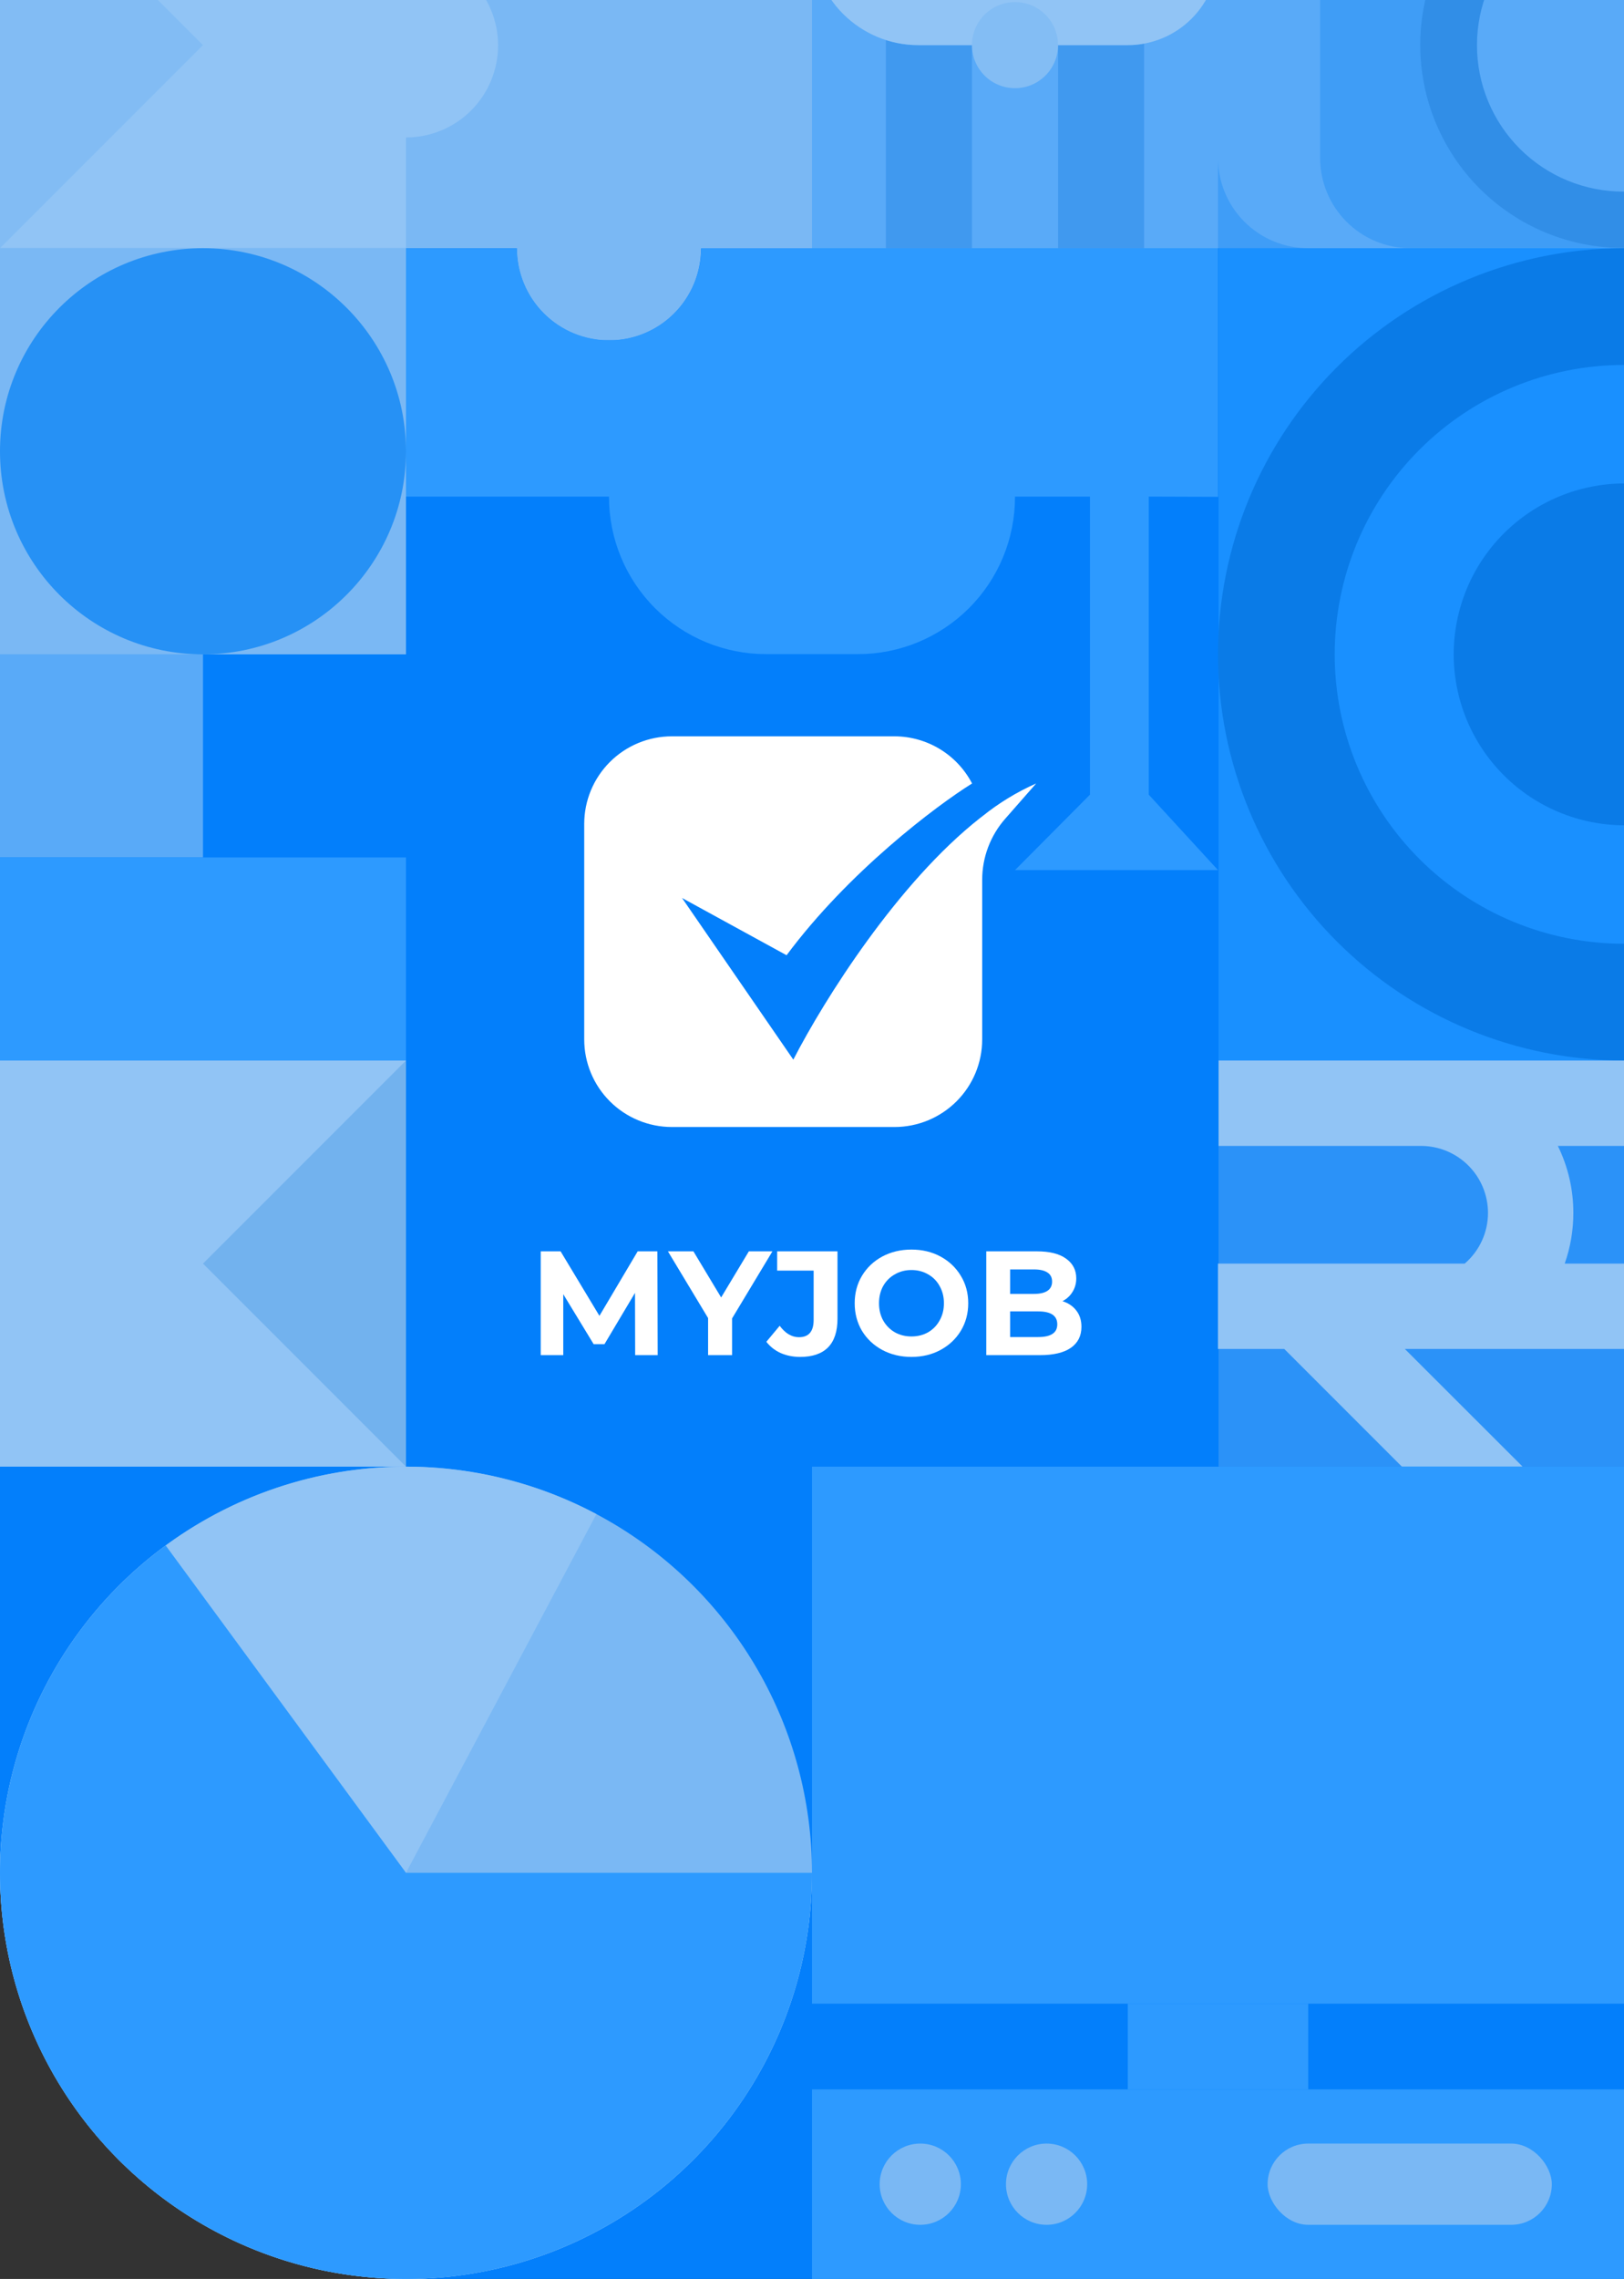 <svg width="360" height="505" viewBox="0 0 360 505" fill="none" xmlns="http://www.w3.org/2000/svg">
<rect x="0" y="0" width="360" height="505" fill="#333333" stroke="none"/>
<path d="M0 -35H360V505H90C40.294 505 0 464.706 0 415V-35Z" fill="#037FFB"/>
<path d="M45 145H0V190H45V145Z" fill="#59AAF8"/>
<path d="M90 190H0V235H90V190Z" fill="#2D9AFF"/>
<g clip-path="url(#clip0_193_107)">
<path d="M90 -35V55H114.56C114.553 57.687 115.077 60.349 116.102 62.833C117.127 65.317 118.632 67.574 120.531 69.475C122.43 71.376 124.686 72.883 127.169 73.91C129.652 74.937 132.313 75.464 135 75.46C140.413 75.46 145.604 73.31 149.432 69.482C153.26 65.654 155.41 60.463 155.41 55.05H180V-34.95L90 -35Z" fill="#7AB8F4"/>
</g>
<path d="M217.726 180.91L217.217 181.298C199.051 195.583 182.768 221.376 175.86 234.81L151.189 198.986L174.365 211.674C188.121 193.165 207.514 178.582 215.483 173.611C213.845 170.468 211.377 167.833 208.346 165.991C205.315 164.15 201.837 163.171 198.288 163.162H148.946C143.791 163.162 138.847 165.207 135.201 168.846C131.556 172.485 129.508 177.421 129.508 182.567V230.332C129.508 235.479 131.556 240.415 135.201 244.054C138.847 247.693 143.791 249.737 148.946 249.737H198.288C203.443 249.737 208.387 247.693 212.033 244.054C215.678 240.415 217.726 235.479 217.726 230.332V194.956C217.726 189.98 219.538 185.174 222.825 181.433L229.688 173.611C225.398 175.512 221.376 177.966 217.726 180.91Z" fill="white"/>
<path d="M140.798 300.289L140.765 286.489L133.996 297.857H131.598L124.862 286.784V300.289H119.867V277.288H124.27L132.879 291.582L141.356 277.288H145.727L145.792 300.289H140.798Z" fill="white"/>
<path d="M162.289 292.14V300.289H156.966V292.074L148.062 277.288H153.714L159.858 287.507L166.002 277.288H171.227L162.289 292.14Z" fill="white"/>
<path d="M177.372 300.683C175.816 300.683 174.382 300.398 173.067 299.829C171.775 299.238 170.713 298.405 169.88 297.332L172.837 293.783C174.086 295.47 175.51 296.313 177.109 296.313C179.277 296.313 180.362 295.043 180.362 292.502V281.56H172.279V277.288H185.652V292.206C185.652 295.032 184.951 297.157 183.549 298.58C182.147 299.982 180.088 300.683 177.372 300.683Z" fill="white"/>
<path d="M202.048 300.683C199.661 300.683 197.503 300.168 195.575 299.139C193.67 298.109 192.169 296.697 191.074 294.9C190.001 293.082 189.464 291.045 189.464 288.789C189.464 286.532 190.001 284.506 191.074 282.71C192.169 280.892 193.67 279.468 195.575 278.438C197.503 277.409 199.661 276.894 202.048 276.894C204.436 276.894 206.583 277.409 208.489 278.438C210.394 279.468 211.895 280.892 212.99 282.71C214.085 284.506 214.633 286.532 214.633 288.789C214.633 291.045 214.085 293.082 212.99 294.9C211.895 296.697 210.394 298.109 208.489 299.139C206.583 300.168 204.436 300.683 202.048 300.683ZM202.048 296.149C203.407 296.149 204.633 295.842 205.729 295.229C206.824 294.594 207.678 293.717 208.291 292.6C208.927 291.483 209.244 290.213 209.244 288.789C209.244 287.365 208.927 286.094 208.291 284.977C207.678 283.86 206.824 282.995 205.729 282.381C204.633 281.746 203.407 281.429 202.048 281.429C200.69 281.429 199.464 281.746 198.368 282.381C197.273 282.995 196.408 283.86 195.773 284.977C195.159 286.094 194.853 287.365 194.853 288.789C194.853 290.213 195.159 291.483 195.773 292.6C196.408 293.717 197.273 294.594 198.368 295.229C199.464 295.842 200.69 296.149 202.048 296.149Z" fill="white"/>
<path d="M235.522 288.329C236.837 288.745 237.866 289.446 238.611 290.432C239.356 291.395 239.728 292.589 239.728 294.013C239.728 296.028 238.94 297.584 237.362 298.679C235.807 299.752 233.529 300.289 230.528 300.289H218.633V277.288H229.871C232.675 277.288 234.821 277.825 236.311 278.898C237.822 279.972 238.578 281.429 238.578 283.269C238.578 284.386 238.304 285.382 237.757 286.259C237.231 287.135 236.486 287.825 235.522 288.329ZM223.924 281.297V286.719H229.214C230.528 286.719 231.525 286.489 232.204 286.029C232.883 285.569 233.222 284.89 233.222 283.991C233.222 283.093 232.883 282.425 232.204 281.987C231.525 281.527 230.528 281.297 229.214 281.297H223.924ZM230.134 296.28C231.536 296.28 232.587 296.05 233.288 295.59C234.011 295.13 234.372 294.418 234.372 293.455C234.372 291.549 232.959 290.596 230.134 290.596H223.924V296.28H230.134Z" fill="white"/>
<g clip-path="url(#clip1_193_107)">
<path d="M110.41 10C110.417 12.684 109.894 15.344 108.871 17.826C107.848 20.308 106.346 22.564 104.45 24.464C102.554 26.365 100.302 27.873 97.822 28.902C95.343 29.93 92.684 30.46 90 30.46V55.05H0V-34.95H90V-10.36C95.404 -10.36 100.588 -8.217 104.414 -4.4C108.241 -0.583 110.397 4.596 110.41 10Z" fill="#91C4F5"/>
<path opacity="0.61" d="M0 -35L45 10L0 55V-35Z" fill="#7AB8F4"/>
</g>
<path opacity="0.56" d="M270 -35H180V55H270V-35Z" fill="#59AAF8"/>
<path d="M270 -35H180V55H270V-35Z" fill="#59AAF8"/>
<path d="M215.46 10V55H196.38V8.88C198.7 9.625 201.123 10.002 203.56 10H215.46Z" fill="#4099EF"/>
<path d="M253.62 9.66V55H234.56V10H250.02C251.228 10.003 252.434 9.889 253.62 9.66Z" fill="#4099EF"/>
<path d="M180 -35H270V-10C270 -4.696 267.893 0.391 264.142 4.142C260.391 7.893 255.304 10 250 10H203.57C197.319 10 191.324 7.517 186.903 3.097C182.483 -1.324 180 -7.319 180 -13.57V-35Z" fill="#91C4F5"/>
<path d="M225 19.54C230.269 19.54 234.54 15.269 234.54 10C234.54 4.731 230.269 0.46 225 0.46C219.731 0.46 215.46 4.731 215.46 10C215.46 15.269 219.731 19.54 225 19.54Z" fill="#83BDF4"/>
<g clip-path="url(#clip2_193_107)">
<path d="M360 -35H270V55H360V-35Z" fill="#3F9DF7"/>
<path d="M360 -35V55H290C284.696 55 279.609 52.893 275.858 49.142C272.107 45.391 270 40.304 270 35V-19.08C270 -23.302 271.677 -27.352 274.663 -30.337C277.648 -33.323 281.698 -35 285.92 -35H360Z" fill="#59AAF8"/>
<path d="M360 -35V55H312.64C310.014 55 307.413 54.483 304.986 53.478C302.56 52.472 300.355 50.999 298.498 49.142C294.747 45.391 292.64 40.304 292.64 35V-19.08C292.64 -23.302 294.317 -27.352 297.303 -30.337C300.288 -33.323 304.338 -35 308.56 -35H360Z" fill="#3F9DF6"/>
<path d="M360 -34.96V54.96H359.83C347.895 54.96 336.449 50.219 328.01 41.78C319.571 33.341 314.83 21.895 314.83 9.96C314.83 -1.975 319.571 -13.421 328.01 -21.86C336.449 -30.299 347.895 -35.04 359.83 -35.04L360 -34.96Z" fill="#318EE7"/>
<path d="M360 -22.43V42.46H359.84C355.579 42.46 351.359 41.62 347.423 39.989C343.486 38.357 339.91 35.965 336.898 32.951C333.886 29.936 331.498 26.358 329.87 22.42C328.242 18.482 327.406 14.261 327.41 10C327.41 1.399 330.827 -6.85 336.909 -12.931C342.99 -19.013 351.239 -22.43 359.84 -22.43H360Z" fill="#59AAF8"/>
</g>
<path d="M90 55H0V145H90V55Z" fill="#7AB8F4"/>
<path d="M45 145C69.853 145 90 124.853 90 100C90 75.147 69.853 55 45 55C20.147 55 0 75.147 0 100C0 124.853 20.147 145 45 145Z" fill="#2691F5"/>
<path d="M270.03 110.09V55H180.03H155.44C155.44 57.68 154.912 60.334 153.886 62.811C152.861 65.287 151.357 67.537 149.462 69.432C147.567 71.327 145.317 72.831 142.841 73.856C140.364 74.882 137.71 75.41 135.03 75.41C129.619 75.418 124.426 73.277 120.593 69.457C116.76 65.637 114.601 60.451 114.59 55.04H90V110.04H135V110.16C135.003 119.386 138.669 128.234 145.193 134.757C151.716 141.281 160.564 144.947 169.79 144.95H190.21C199.436 144.947 208.283 141.281 214.807 134.757C221.331 128.234 224.997 119.386 225 110.16V110.04H241.62V176.09L225 192.81H270L254.65 176.09V110.04L270.03 110.09Z" fill="#2D9AFF"/>
<path d="M360.13 55H270.13V235H360.13V55Z" fill="#1990FF"/>
<path opacity="0.34" d="M360.13 235H270.13V325H360.13V235Z" fill="#7AB8F4"/>
<path d="M360.13 235H270.13V253.93H315.13C319.045 253.962 322.789 255.539 325.546 258.319C328.303 261.098 329.85 264.855 329.85 268.77C329.851 270.903 329.391 273.012 328.5 274.95C327.609 276.889 326.31 278.611 324.69 280H269.99V298.92H284.69L310.75 324.98H337.51L311.42 298.92H360.13V280H346.86C348.13 276.392 348.776 272.595 348.77 268.77C348.778 263.626 347.605 258.549 345.34 253.93H360.13V235Z" fill="#91C4F5"/>
<path d="M360.13 107.13V182.88C350.084 182.88 340.449 178.889 333.345 171.785C326.241 164.681 322.25 155.046 322.25 145C322.25 140.026 323.23 135.101 325.134 130.505C327.037 125.91 329.828 121.735 333.345 118.218C336.863 114.702 341.039 111.912 345.635 110.01C350.23 108.107 355.156 107.129 360.13 107.13Z" fill="#0A7BE7"/>
<path d="M295.87 145C295.87 162.008 302.627 178.32 314.653 190.347C326.68 202.373 342.992 209.13 360 209.13V235C336.131 235 313.239 225.518 296.36 208.64C279.482 191.761 270 168.869 270 145C270 121.131 279.482 98.239 296.36 81.36C313.239 64.482 336.131 55 360 55V80.87C342.992 80.87 326.68 87.627 314.653 99.653C302.627 111.68 295.87 127.992 295.87 145Z" fill="#0A7BE7"/>
<path d="M0 235H90V325H0V235Z" fill="#91C4F5"/>
<path opacity="0.61" d="M90 235L45 280L90 325V235Z" fill="#5FA7EB"/>
<circle cx="90" cy="415" r="90" fill="#7AB8F4"/>
<path d="M180 415C180 434.676 173.552 453.809 161.644 469.472C149.736 485.134 133.023 496.463 114.063 501.723C95.104 506.984 74.943 505.887 56.667 498.6C38.391 491.313 23.006 478.237 12.868 461.375C2.729 444.512 -1.604 424.792 0.532 405.233C2.667 385.673 11.153 367.353 24.691 353.075C38.229 338.797 56.072 329.349 75.491 326.177C94.909 323.005 114.831 326.284 132.209 335.512L90 415H180Z" fill="#91C4F5"/>
<path d="M180 415C180 430.379 176.059 445.502 168.553 458.925C161.047 472.349 150.226 483.625 137.123 491.677C124.021 499.73 109.073 504.29 93.707 504.924C78.34 505.557 63.068 502.242 49.347 495.295C35.626 488.348 23.914 478.001 15.329 465.241C6.743 452.481 1.571 437.734 0.305 422.407C-0.96 407.08 1.723 391.684 8.099 377.688C14.474 363.693 24.33 351.565 36.726 342.461L90 415H180Z" fill="#2D9AFF"/>
<rect x="180" y="325" width="180" height="119" fill="#2D9AFF"/>
<rect x="250" y="444" width="40" height="19" fill="#2D9AFF"/>
<rect x="180" y="463" width="180" height="42" fill="#2D9AFF"/>
<rect x="281" y="475" width="63" height="18" rx="9" fill="#7AB8F4"/>
<circle cx="204" cy="484" r="9" fill="#7AB8F4"/>
<circle cx="232" cy="484" r="9" fill="#7AB8F4"/>
<defs>
<clipPath id="clip0_193_107">
<rect width="90" height="110.41" fill="white" transform="translate(90 -35)"/>
</clipPath>
<clipPath id="clip1_193_107">
<rect width="110.41" height="90" fill="white" transform="translate(0 -35)"/>
</clipPath>
<clipPath id="clip2_193_107">
<rect width="90" height="90" fill="white" transform="translate(270 -35)"/>
</clipPath>
</defs>
</svg>
